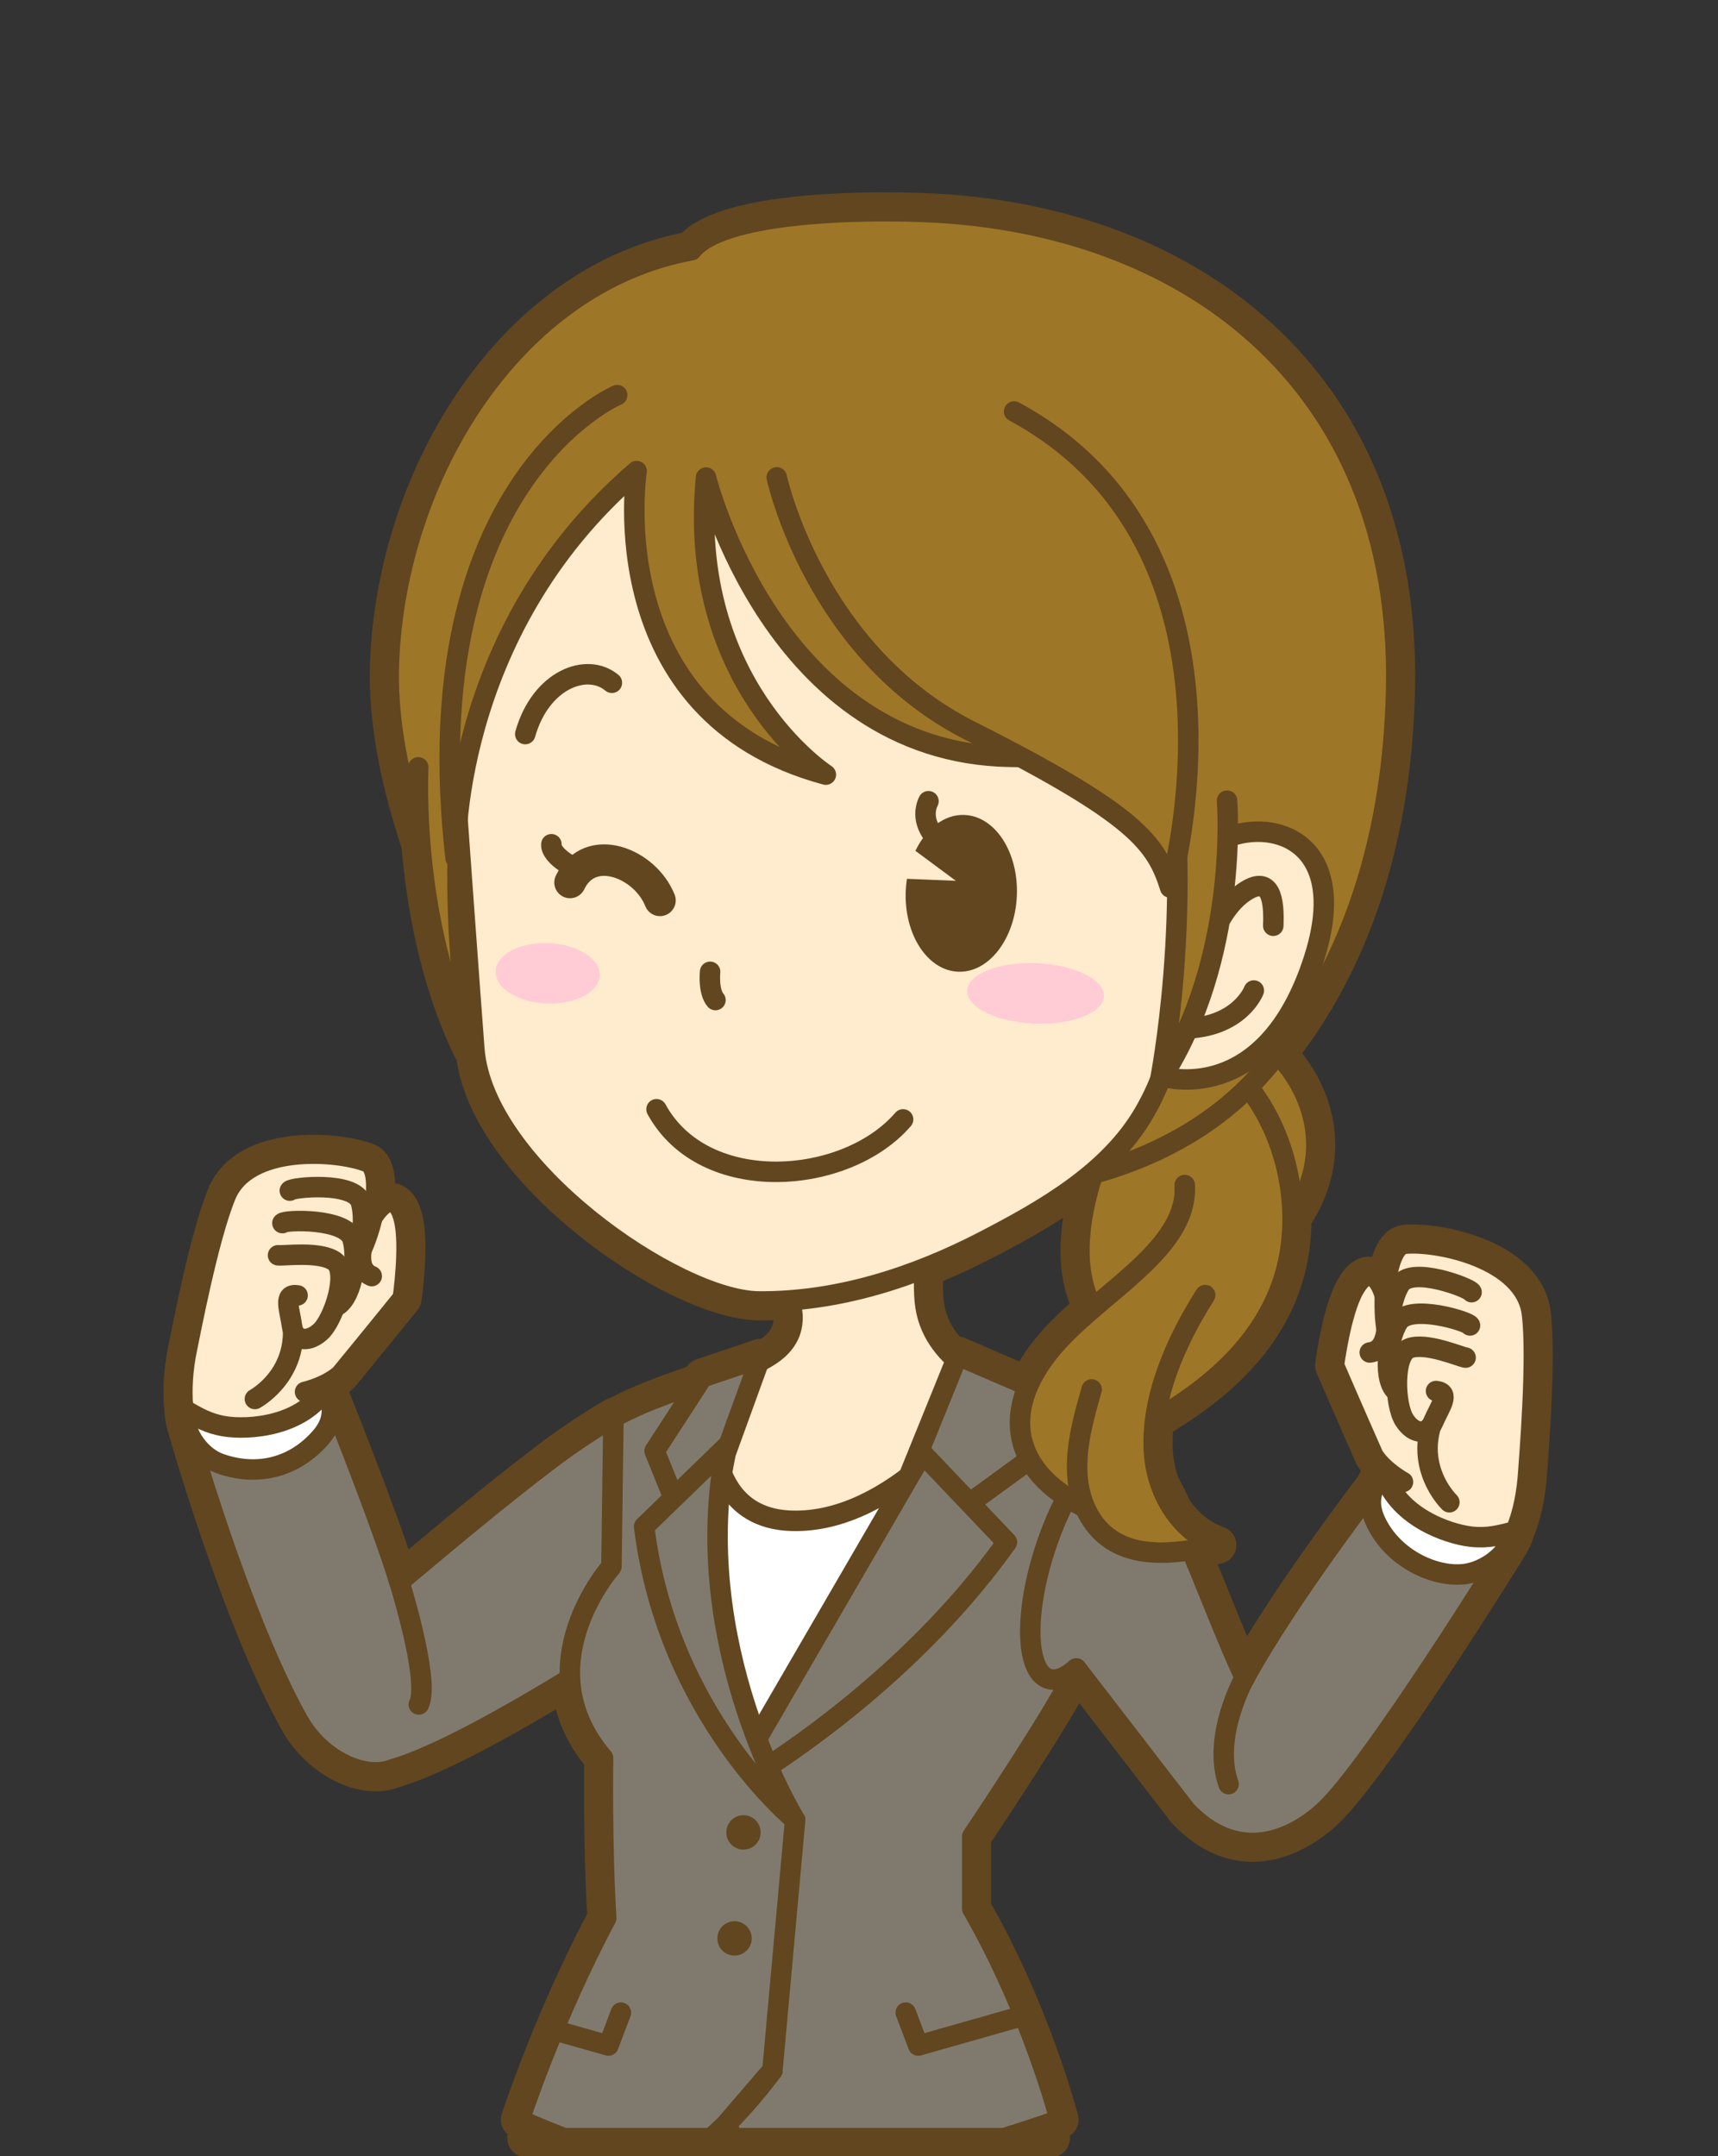 <?xml version="1.0" encoding="utf-8"?>
<!-- Generator: Adobe Illustrator 15.1.0, SVG Export Plug-In . SVG Version: 6.00 Build 0)  -->
<!DOCTYPE svg PUBLIC "-//W3C//DTD SVG 1.1//EN" "http://www.w3.org/Graphics/SVG/1.1/DTD/svg11.dtd">
<svg version="1.1" id="圖層_1" xmlns="http://www.w3.org/2000/svg" xmlns:xlink="http://www.w3.org/1999/xlink" x="0px" y="0px"
	 width="220px" height="276px" viewBox="0 0 220 276" enable-background="new 0 0 220 276" xml:space="preserve">
<rect x="0" y="0" width="220" height="276" fill="#333333" stroke="none"/>
<g>
	<g id="女性_8_">
		
			<path id="太枠_21_" fill="#61461F" stroke="#61461F" stroke-width="4.839" stroke-linecap="round" stroke-linejoin="round" stroke-miterlimit="10" d="
			M134.048,271.9c1.05-0.357,1.654-0.574,1.654-0.574s-3.53-13.71-11.202-27.018v-9.244c0,0,11.087-16.463,13.329-21.515
			l14.03,18.185c6.449,6.836,13.336,4.043,17.611,0.186c6.129-5.527,23.932-34.339,23.932-34.339
			c-0.01,0.003-0.02,0.007-0.026,0.013c0.291-0.488,0.542-1.021,0.729-1.607c-0.016,0.004-0.03,0.01-0.049,0.013
			c0.08-0.177,0.162-0.377,0.248-0.597l0.018-0.006c0.003-0.008,0.003-0.03,0.003-0.049c0.543-1.414,1.182-3.717,1.391-7.063
			c0.111-1.784,1.167-14.246,0.462-20.098c-0.867-7.188-12.283-9.403-16.291-8.986c-1.511,0.154-2.393,3.283-2.541,6.688
			c-0.587-2.105-2.058-4.224-3.959-0.88c-1.695,2.99-2.564,9.763-2.564,9.763s2.57,5.961,5.049,11.553
			c0.462,0.732,1.089,1.377,1.701,1.9l0.746,2.709c-0.508-0.775-0.918-1.638-1.18-2.599c-0.5,0.664-0.873,1.282-1.13,1.874
			c-2.366,3.107-11.704,15.543-16.602,24.529c-2.075-4.353-4.442-10.623-6.853-16.327c1.133-0.175,2.258-0.404,3.35-0.647
			c-2.365-0.85-4.244-2.453-5.604-4.44c-0.562-1.188-1.118-2.3-1.67-3.312c-0.479-1.354-0.772-2.775-0.856-4.193
			c-0.078-1.309-0.022-2.631,0.14-3.952c1.464-0.966,2.657-1.704,3.171-2.048c8.818-5.879,14.426-13.486,14.439-23.713
			c0-0.06-0.004-0.117-0.004-0.176c3.32-4.981,4.268-10.881,1.121-16.882c-0.675-1.287-1.709-2.757-2.988-4.176
			c13.311-16.648,14.75-36.887,15.082-44.948c1.658-40.287-26.041-61.38-60.172-62.784c-9.746-0.401-26.35,0.17-30,4.889
			c-22.763,4.148-37.773,28.833-38.75,52.591c-0.326,7.911,1.48,15.792,4.014,23.494c0.587,7.152,2.213,17.083,6.534,25.998
			c0,0-0.906-4.845-1.426-12.17c0.372,0.952,0.74,1.9,1.104,2.842c0.326,4.461,0.586,7.943,0.706,9.506
			c1.177,15.181,25.872,32.228,36.452,32.301c1.311,0.007,2.616-0.04,3.916-0.139c0.916,2.917,0.244,5.559-3.149,7.446
			c-0.267,0.146-0.533,0.297-0.799,0.446l0.2-0.554l-7.425,2.518l-0.439,0.676c-3.08,1.023-8.219,2.85-10.803,4.43l-0.039-0.096
			c-2.142,1.248-5.2,3.205-8.201,5.473c-6.879,5.197-14.949,12.027-19.314,15.678c-0.001-0.003-0.003-0.008-0.003-0.011
			c-0.189-0.625-0.309-0.996-0.309-0.996l0.009,0.054c-2.824-8.771-8.985-23.981-8.985-23.981c-0.511,0.854-1.136,1.575-1.832,2.185
			l1.444-2.404c0.73-0.345,1.508-0.797,2.149-1.377c3.887-4.725,7.964-9.773,7.964-9.773s0.979-6.757,0.146-10.094
			c-0.933-3.731-2.92-2.088-4.049-0.213c0.77-3.32,0.759-6.568-0.654-7.125c-3.749-1.479-15.341-2.405-18.104,4.287
			c-2.251,5.445-4.577,17.733-4.948,19.481c-0.639,3.004-0.686,5.483-0.568,7.228l0,0c0.017,0.222,0.032,0.43,0.053,0.625
			c0.025,0.644,0.121,1.254,0.275,1.828c0.049,0.226,0.083,0.346,0.083,0.346l0.015-0.017c0.005,0.017,0.009,0.03,0.014,0.042
			c-0.009-0.008-0.02-0.015-0.028-0.025c0,0,6.859,24.324,14.39,37.754c2.818,5.022,8.485,7.629,12.053,6.197
			c5.484-1.541,14.73-6.713,22.742-11.594c0.154,3.229,1.301,6.713,4.226,10.139c0,0-0.173,11.013,0.407,20.5
			c-2.684,5.033-4.956,10.057-6.732,14.32c-2.784,6.68-4.349,11.486-4.349,11.486s0.451,0.208,1.216,0.538
			c-0.125,0.583-0.256,1.194-0.389,1.827h67.217C134.413,273.085,134.229,272.482,134.048,271.9z M192.628,195.743l0.323,0.534
			c-1.518,0.373-2.855,0.606-4.551,0.42c-0.094-0.012-0.19-0.022-0.291-0.036L192.628,195.743z M185.118,195.896
			c-1.255-0.451-2.601-1.097-3.839-1.969L185.118,195.896z M177.098,171.906c0.252-0.487,0.396-1.075,0.471-1.702
			c0.064,0.416,0.145,0.813,0.238,1.192L177.098,171.906z M46.305,159.95c-0.097,0.624-0.115,1.229-0.004,1.765l-0.547-0.682
			C45.945,160.693,46.128,160.331,46.305,159.95z M28.761,182.564c-1.437-0.234-2.54-0.694-3.68-1.299l0.454-0.451l3.517,1.793
			C28.951,182.596,28.854,182.581,28.761,182.564z M32.138,182.674l4.226-0.865C34.937,182.314,33.467,182.576,32.138,182.674z
			 M122.439,174.042c-1.811-1.597-3.457-3.817-3.922-6.794c-0.205-1.336-0.219-3.04-0.104-4.93c2.597-1.021,5.14-2.188,7.608-3.469
			c4.625-2.397,9.49-5.078,13.606-8.507c0.108-0.03,0.22-0.061,0.329-0.09c-1.949,6.104-2.637,12.411-0.043,17.244
			c-2.055,1.767-4.023,3.571-5.57,5.505c-1.439,1.803-2.453,3.594-3.061,5.344l-0.127-1.181l-8.5-3.663L122.439,174.042z"/>
		<path id="首_22_" fill="#FFEBCD" stroke="#61461F" stroke-width="2.621" stroke-linecap="round" stroke-linejoin="round" d="
			M118.52,167.248c-1.104-7.124,3.293-24.793,3.293-24.793l-41.709,3.281c0,0,31.777,20.414,17.859,28.158
			c-4.211,2.344-8.479,4.963-8.479,4.963s-1.135,20.572,12.081,22.017c20.204,2.207,26.688-23.446,26.688-23.446
			S119.68,174.7,118.52,167.248z"/>
		<g id="腕_31_">
			<g>
				<path id="_x3C_パス_x3E__815_" fill="#FFEBCD" d="M23.402,179.725c0.122-0.74,5.669-14.105,5.669-14.105l15.971-5.469
					l2.561,3.188l-2.978,8.707l-5.522,9.2l-9.077,1.859L23.402,179.725z"/>
				
					<path id="_x3C_パス_x3E__814_" fill="#FFEBCD" stroke="#61461F" stroke-width="2.621" stroke-linecap="round" stroke-linejoin="round" d="
					M39.06,178.162c0,0,2.794-0.633,4.556-2.229c3.887-4.725,7.964-9.773,7.964-9.773s0.979-6.758,0.146-10.094
					c-1.188-4.75-4.084-0.789-4.744,1.265c-0.66,2.056-1.569,5.104,0.621,6.009"/>
				
					<path id="_x3C_パス_x3E__813_" fill="#FFEBCD" stroke="#61461F" stroke-width="2.621" stroke-linecap="round" stroke-linejoin="round" d="
					M32.641,179.072c0,0,7.323-3.93,4.057-13"/>
				
					<path id="_x3C_パス_x3E__812_" fill="#FFEBCD" stroke="#61461F" stroke-width="2.621" stroke-linecap="round" stroke-linejoin="round" d="
					M42.891,163.6c3.749-0.104,7.16-13.68,4.132-14.871c-3.749-1.479-15.341-2.405-18.104,4.287
					c-2.251,5.445-4.577,17.733-4.948,19.481c-1.293,6.079-0.157,10.024-0.157,10.024"/>
				
					<path id="_x3C_パス_x3E__811_" fill="#FFEBCD" stroke="#61461F" stroke-width="2.621" stroke-linecap="round" stroke-linejoin="round" d="
					M37.116,152.4c0.289-0.437,8.276-1.219,9.087,1.483c0.811,2.7-0.178,7.951-2.26,8.681c-2.081,0.731-4.988,2.67-5.704,0.813"/>
				
					<path id="_x3C_パス_x3E__810_" fill="#FFEBCD" stroke="#61461F" stroke-width="2.621" stroke-linecap="round" stroke-linejoin="round" d="
					M36.165,156.559c0.289-0.437,8.158-0.664,8.968,2.037c0.81,2.702-0.178,7.952-2.26,8.682c-2.082,0.731-4.988,2.67-5.705,0.814"
					/>
				
					<path id="_x3C_パス_x3E__809_" fill="#FFEBCD" stroke="#61461F" stroke-width="2.621" stroke-linecap="round" stroke-linejoin="round" d="
					M35.604,160.676c0.698,0.104,5.44-0.568,7.269,0.797c1.828,1.361-0.13,7.489-1.878,9.027c-1.748,1.539-3.365,0.959-3.595-0.725
					c-0.299-2.174-1.2-4.273,0.709-3.963"/>
			</g>
			<path fill="#807A6E" stroke="#61461F" stroke-width="2.621" stroke-linecap="round" stroke-linejoin="round" d="M23.813,182.521
				c4.336,4.815,17.606,0.226,18.04-4.992c0,0,6.628,16.369,9.288,24.937c4.365-3.649,12.436-10.479,19.314-15.678
				c3.001-2.269,6.06-4.226,8.201-5.474l9.718,23.695c0,0-26.911,18.318-38.119,21.463c-3.567,1.433-9.234-1.174-12.052-6.197
				C30.673,206.848,23.813,182.521,23.813,182.521z"/>
			
				<path id="_x3C_パス_x3E__808_" fill="#FFFFFF" stroke="#61461F" stroke-width="2.621" stroke-linecap="round" stroke-linejoin="round" stroke-miterlimit="10" d="
				M40.849,184.238c-3.508,3.82-8.208,4.697-12.699,3.1c-2.246-0.8-4.553-3.411-4.694-6.988c1.825,1.06,3.207,1.875,5.306,2.217
				c3.01,0.49,10.049,0.063,13.093-5.035C43.047,180.568,42.53,182.404,40.849,184.238z"/>
			
				<path fill="none" stroke="#61461F" stroke-width="2.621" stroke-linecap="round" stroke-linejoin="round" stroke-miterlimit="10" d="
				M50.83,201.459c0,0,4.38,13.676,2.802,16.716"/>
		</g>
		<g id="ベスト_9_">
			
				<path id="_x3C_パス_x3E__807_" fill="#FFFFFF" stroke="#61461F" stroke-width="2.621" stroke-linecap="round" stroke-linejoin="round" stroke-miterlimit="10" d="
				M84.015,229.859l7.371-49.15c0,0-1.52,13.614,9.996,13.953c13.177,0.388,23.986-14.734,23.986-14.734l-12.369,52.346
				L84.015,229.859z"/>
			<path fill="#807A6E" stroke="#61461F" stroke-width="2.621" stroke-linecap="round" stroke-linejoin="round" d="M135.702,271.326
				c0,0-3.53-13.71-11.202-27.018v-9.244c0,0,11.087-16.463,13.329-21.515c8.833-19.891,6.478-28.862,6.478-28.862
				c-4.42-3.694-18.006-7.938-18.006-7.938s-7.844,30.826-29.107,48.229c-13.28-20.254-5.196-48.802-5.196-48.802
				s-9.709,2.964-13.445,5.32l-0.254,19.028c0,0-11.219,12.613-1.074,24.49c0,0-0.173,11.014,0.407,20.502
				c-6.888,12.916-11.081,25.807-11.081,25.807s2.46,1.131,5.711,2.365h18.777c0.67-0.564,1.329-1.178,1.967-1.808v-0.001
				l5.908-6.876c0,0-2.637,3.646-5.908,6.877c0.003,0.013,0.196,0.765,1.056,1.808h34.504
				C132.764,272.383,135.702,271.326,135.702,271.326z"/>
			<path fill="#807A6E" stroke="#61461F" stroke-width="2.621" stroke-linecap="round" stroke-linejoin="round" d="M98.913,265.008
				l-5.908,6.876v0.001C96.276,268.652,98.913,265.008,98.913,265.008z"/>
			
				<line fill="none" stroke="#61461F" stroke-width="2.621" stroke-linecap="round" stroke-linejoin="round" x1="101.822" y1="232.952" x2="98.913" y2="265.008"/>
			<circle id="_x3C_パス_x3E__806_" fill="#61461F" cx="94.062" cy="248.116" r="2.2"/>
			<circle id="_x3C_パス_x3E__805_" fill="#61461F" cx="95.206" cy="234.547" r="2.201"/>
			<g id="ポケット_9_">
				
					<polyline id="_x3C_パス_x3E__804_" fill="none" stroke="#61461F" stroke-width="2.621" stroke-linecap="round" stroke-linejoin="round" stroke-miterlimit="10" points="
					130.473,258.172 117.585,261.83 115.986,257.616 				"/>
				
					<polyline id="_x3C_パス_x3E__803_" fill="none" stroke="#61461F" stroke-width="2.621" stroke-linecap="round" stroke-linejoin="round" stroke-miterlimit="10" points="
					70.898,259.84 77.913,261.83 79.51,257.616 				"/>
			</g>
			<g>
				<g>
					
						<polygon id="_x3C_パス_x3E__802_" fill="#807A6E" stroke="#61461F" stroke-width="2.621" stroke-linecap="round" stroke-linejoin="round" points="
						122.657,173.503 131.157,177.166 132.172,186.58 111.146,201.883 					"/>
					<path fill="#807A6E" stroke="#61461F" stroke-width="2.621" stroke-linecap="round" stroke-linejoin="round" d="M128.945,197.4
						l-10.812-11.353l-21.878,37.658c0.568,0.88,1.303,1.655,1.871,2.565C105.614,221.364,118.962,211.422,128.945,197.4z"/>
				</g>
				<g>
					
						<polygon id="_x3C_パス_x3E__801_" fill="#807A6E" stroke="#61461F" stroke-width="2.621" stroke-linecap="round" stroke-linejoin="round" points="
						97.363,173.789 89.938,176.307 83.822,185.725 90.021,201.023 92.918,186.031 					"/>
					
						<path id="_x3C_パス_x3E__800_" fill="#807A6E" stroke="#61461F" stroke-width="2.621" stroke-linecap="round" stroke-linejoin="round" d="
						M93.005,185.193L82.484,195.4c2.998,24.244,19.338,37.552,19.338,37.552S87.924,210.531,93.005,185.193z"/>
				</g>
			</g>
		</g>
		<g id="腕_29_">
			<g>
				<path id="_x3C_パス_x3E__799_" fill="#FFEBCD" d="M194.322,195.396c0.084-0.746-1.676-15.106-1.676-15.106l-13.916-9.556
					l-3.323,2.387l0.532,9.188l2.854,10.344l8.243,4.228L194.322,195.396z"/>
				
					<path id="_x3C_パス_x3E__798_" fill="#FFEBCD" stroke="#61461F" stroke-width="2.621" stroke-linecap="round" stroke-linejoin="round" d="
					M179.661,189.693c0,0-2.522-1.359-3.791-3.371c-2.479-5.592-5.05-11.553-5.05-11.553s0.869-6.771,2.566-9.763
					c2.418-4.258,4.146,0.336,4.229,2.491c0.085,2.156,0.142,5.338-2.21,5.622"/>
				
					<path id="_x3C_パス_x3E__797_" fill="#FFEBCD" stroke="#61461F" stroke-width="2.621" stroke-linecap="round" stroke-linejoin="round" d="
					M185.6,192.289c0,0-6-5.751-0.42-13.609"/>
				
					<path id="_x3C_パス_x3E__796_" fill="#FFEBCD" stroke="#61461F" stroke-width="2.621" stroke-linecap="round" stroke-linejoin="round" d="
					M179.876,174.636c-3.582-1.106-3.228-15.1,0.011-15.436c4.008-0.417,15.424,1.8,16.291,8.985
					c0.705,5.853-0.351,18.313-0.462,20.099c-0.387,6.2-2.252,8.843-2.252,8.843"/>
				
					<path id="_x3C_パス_x3E__795_" fill="#FFEBCD" stroke="#61461F" stroke-width="2.621" stroke-linecap="round" stroke-linejoin="round" d="
					M188.443,165.398c-0.16-0.5-7.646-3.395-9.15-1.01c-1.506,2.383-1.962,7.707-0.152,8.967c1.81,1.264,4.09,3.91,5.276,2.316"/>
				
					<path id="_x3C_パス_x3E__794_" fill="#FFEBCD" stroke="#61461F" stroke-width="2.621" stroke-linecap="round" stroke-linejoin="round" d="
					M188.244,169.656c-0.161-0.496-7.68-2.826-9.186-0.443c-1.504,2.387-1.961,7.707-0.15,8.973c1.809,1.258,4.09,3.906,5.275,2.313
					"/>
				
					<path id="_x3C_パス_x3E__793_" fill="#FFEBCD" stroke="#61461F" stroke-width="2.621" stroke-linecap="round" stroke-linejoin="round" d="
					M187.68,173.773c-0.699-0.088-5.088-2.008-7.216-1.186c-2.126,0.823-1.884,7.252-0.612,9.203
					c1.271,1.953,2.984,1.825,3.66,0.266c0.868-2.015,2.301-3.793,0.379-4.005"/>
			</g>
			<path fill="#807A6E" stroke="#61461F" stroke-width="2.621" stroke-linecap="round" stroke-linejoin="round" d="M193.402,197.581
				c-8.864,4.17-17.816-2.962-16.836-8.104c0,0-11.521,14.918-17.16,25.262c-4.51-9.457-10.397-27.98-15.102-30.051
				c-2.854-1.256-7.607,4.976-10.382,13.313c-2.776,8.338-2.627,15.894,0.332,16.878c1.034,0.346,2.276-0.164,3.573-1.327
				l14.029,18.185c6.449,6.836,13.336,4.044,17.611,0.186C175.6,226.393,193.402,197.581,193.402,197.581z"/>
			
				<path id="_x3C_パス_x3E__792_" fill="#FFFFFF" stroke="#61461F" stroke-width="2.621" stroke-linecap="round" stroke-linejoin="round" stroke-miterlimit="10" d="
				M176.307,195.064c2.355,4.623,7.684,6.939,11.401,6.395c2.206-0.323,5.302-2.064,6.397-5.475
				c-2.043,0.531-3.594,0.947-5.705,0.713c-3.03-0.336-9.696-2.637-11.262-8.363C175.175,190.941,175.178,192.848,176.307,195.064z"
				/>
			
				<path fill="none" stroke="#61461F" stroke-width="2.621" stroke-linecap="round" stroke-linejoin="round" stroke-miterlimit="10" d="
				M159.406,214.736c0,0-4.254,7.502-2.083,13.637"/>
		</g>
		<g id="髪_44_">
			<g id="毛束_9_">
				
					<path fill="#9E7628" stroke="#61461F" stroke-width="2.621" stroke-linecap="round" stroke-linejoin="round" stroke-miterlimit="10" d="
					M150.971,129.066c6.383-1.458,13.281,5.424,15.67,9.98c6.859,13.086-5.724,25.681-20.002,29.351"/>
				
					<path fill="#9E7628" stroke="#61461F" stroke-width="2.621" stroke-linecap="round" stroke-linejoin="round" stroke-miterlimit="10" d="
					M150.971,129.066c0,0-27.757,37.868-1.359,45.5l10.388-18.232"/>
				
					<path fill="#9E7628" stroke="#61461F" stroke-width="2.621" stroke-linecap="round" stroke-linejoin="round" stroke-miterlimit="10" d="
					M154.414,133.988c7.314,4.965,11.122,13.618,11.107,22.116c-0.014,10.227-5.621,17.834-14.438,23.713
					c-2.132,1.42-15.834,9.564-12.509,12.961c-8.883-4.48-10.391-12.064-4.229-19.774c5.866-7.342,17.862-12.851,17.368-21.321"/>
				
					<path fill="#9E7628" stroke="#61461F" stroke-width="2.621" stroke-linecap="round" stroke-linejoin="round" stroke-miterlimit="10" d="
					M139.794,177.848c-1.012,3.545-2.052,7.217-1.833,10.875c0.193,3.248,1.564,6.543,4.362,8.369
					c3.78,2.471,8.987,1.702,13.581,0.67c-4.975-1.783-7.831-6.896-8.133-11.945c-0.408-6.894,2.801-14.125,6.558-20.045"/>
			</g>
			
				<path id="_x3C_パス_x3E__791_" fill="#9E7628" stroke="#61461F" stroke-width="2.621" stroke-linecap="round" stroke-linejoin="round" stroke-miterlimit="10" d="
				M129.77,151.979c0,0,18.698-0.52,31.049-13.817c15.947-17.174,17.562-39.636,17.916-48.237
				c1.658-40.287-26.041-61.38-60.172-62.784c-9.746-0.401-26.35,0.17-30,4.889c-22.763,4.148-37.773,28.833-38.75,52.591
				c-0.57,13.78,5.336,27.47,10.27,40.28"/>
			
				<path id="_x3C_パス_x3E__790_" fill="#9E7628" stroke="#61461F" stroke-width="2.621" stroke-linecap="round" stroke-linejoin="round" stroke-miterlimit="10" d="
				M53.561,98.225c0,0-1.078,19.63,6.799,35.884c0,0-4.261-22.723,0.407-44.178"/>
		</g>
		<g id="顔_22_">
			<path id="輪郭_22_" fill="#FFEBCD" stroke="#61461F" stroke-width="2.621" stroke-linecap="round" stroke-linejoin="round" d="
				M114.003,36.814c30.388,1.116,55.298,13.617,55.925,40.899c0.361,15.803-0.986,35.296-9.476,46.568
				c-1.943,2.577-10.386,9.11-10.431,9.148c-0.367,0.342-0.512,2.065-0.66,2.548c-0.69,2.227-1.646,4.389-2.813,6.406
				c-4.463,7.725-12.83,12.479-20.527,16.467c-8.899,4.615-18.719,7.805-28.827,7.737c-10.58-0.073-35.275-17.121-36.452-32.301
				c-0.375-4.854-2.08-28.262-3.047-41.998C54.736,50.188,85.848,35.655,114.003,36.814z"/>
			
				<path id="口_22_" fill="none" stroke="#61461F" stroke-width="2.621" stroke-linecap="round" stroke-linejoin="round" stroke-miterlimit="10" d="
				M115.646,143.282c-7.283,8.466-25.483,9.868-31.575-1.3"/>
			
				<path id="鼻_22_" fill="none" stroke="#61461F" stroke-width="2.621" stroke-linecap="round" stroke-linejoin="round" stroke-miterlimit="10" d="
				M90.935,124.393c0,0-0.267,2.496,0.682,3.613"/>
			<g id="頬_9_">
				<path id="_x3C_パス_x3E__789_" fill="#FFCCD5" d="M141.354,127.518c-0.088,2.133-4.076,3.701-8.908,3.504
					c-4.834-0.201-8.682-2.091-8.594-4.226c0.088-2.131,4.076-3.7,8.912-3.501C137.596,123.492,141.441,125.386,141.354,127.518z"/>
				
					<ellipse id="_x3C_パス_x3E__788_" transform="matrix(0.041 -0.999 0.999 0.041 -57.212 189.565)" fill="#FFCCD5" cx="70.156" cy="124.59" rx="3.866" ry="6.67"/>
			</g>
			<g id="目_22_">
				<g id="_x3C_グループ_x3E__18_">
					<path id="_x3C_パス_x3E__787_" fill="#61461F" d="M123.514,104.315c-2.582-0.107-4.923,1.741-6.289,4.592l5.178,3.837
						l-6.264-0.256c-0.078,0.51-0.131,1.033-0.152,1.568c-0.229,5.539,2.771,10.162,6.701,10.323
						c3.931,0.163,7.299-4.196,7.527-9.738C130.443,109.101,127.441,104.477,123.514,104.315z"/>
					
						<path id="_x3C_パス_x3E__786_" fill="none" stroke="#61461F" stroke-width="2.621" stroke-linecap="round" stroke-linejoin="round" stroke-miterlimit="10" d="
						M118.895,102.556c0,0-2.533,4.387,5.584,7.549"/>
				</g>
				<g id="_x3C_グループ_x3E__17_">
					
						<path id="_x3C_パス_x3E__785_" fill="none" stroke="#61461F" stroke-width="4.032" stroke-linecap="round" stroke-linejoin="round" stroke-miterlimit="10" d="
						M72.996,112.959c2.538-5.287,9.607-2.502,11.517,2.291"/>
					
						<path id="_x3C_パス_x3E__784_" fill="none" stroke="#61461F" stroke-width="2.621" stroke-linecap="round" stroke-linejoin="round" stroke-miterlimit="10" d="
						M70.61,108.064c0,0-0.322,1.233,2.753,2.926"/>
				</g>
			</g>
			<g id="眉_22_">
				
					<path id="_x3C_パス_x3E__783_" fill="none" stroke="#61461F" stroke-width="2.621" stroke-linecap="round" stroke-linejoin="round" stroke-miterlimit="10" d="
					M132.635,94.03c-3.475-5.913-12.771-9.626-18.386-6.013"/>
				
					<path id="_x3C_パス_x3E__782_" fill="none" stroke="#61461F" stroke-width="2.621" stroke-linecap="round" stroke-linejoin="round" stroke-miterlimit="10" d="
					M67.261,93.96c2.001-7.051,7.958-9.2,11.094-6.566"/>
			</g>
		</g>
		<g id="髪_43_">
			<path id="_x3C_パス_x3E__781_" fill="#9E7628" d="M176.484,86.076c-2.225,54.002-22.676,23.361-22.676,23.361
				s-5.377,0.932-9.313-16.061c-5.593-24.146-8.259-17.91-19.361-18.305c-7.198-0.255-20.416-4.51-24.805-8.228
				c-8.405-7.117-11.317-12.937-19.887-7.332C58.46,73.896,54.111,129.678,55.938,82.128c1.014-26.397,25.466-51.542,55.207-50.317
				C156.758,33.689,177.732,55.744,176.484,86.076z"/>
			<g id="耳_22_">
				
					<path id="_x3C_パス_x3E__745_" fill="#FFEBCD" stroke="#61461F" stroke-width="2.621" stroke-linecap="round" stroke-linejoin="round" d="
					M152.332,112.879c0.49-8.794,22.637-11.118,15.925,9.836c-6.176,19.271-19.422,15.072-19.422,15.072"/>
				
					<path id="_x3C_パス_x3E__744_" fill="none" stroke="#61461F" stroke-width="2.621" stroke-linecap="round" stroke-linejoin="round" d="
					M160.559,126.787c0,0-1.772,4.705-8.869,4.866c1.547-5.032,2.853-14.194,7.594-17.438c3.479-2.38,3.896,0.999,3.766,4.28"/>
			</g>
			
				<path id="_x3C_パス_x3E__743_" fill="#9E7628" stroke="#61461F" stroke-width="2.621" stroke-linecap="round" stroke-linejoin="round" stroke-miterlimit="10" d="
				M157.131,102.486c0,0,1.631,20.225-8.564,35.735c0,0,4.268-21.62,0.93-43.406"/>
			
				<path id="_x3C_パス_x3E__742_" fill="#9E7628" stroke="#61461F" stroke-width="2.621" stroke-linecap="round" stroke-linejoin="round" stroke-miterlimit="10" d="
				M79.033,50.576c0,0-26.185,11.1-20.69,59.26c0,0-0.978-28.802,23.185-49.535c0,0-4.857,31.058,24.226,38.852
				c0,0-17.874-11.581-15.343-38.02c0,0,8.697,35.214,38.916,35.741c34.899,0.61,19.362-2.52,19.362-2.52"/>
			
				<path id="_x3C_パス_x3E__741_" fill="#9E7628" stroke="#61461F" stroke-width="2.621" stroke-linecap="round" stroke-linejoin="round" stroke-miterlimit="10" d="
				M99.466,61.104c0,0,4.828,22.39,24.779,32.444c21.29,10.729,23.79,14.375,25.596,20.054c0,0,12.369-43.5-19.978-60.934"/>
		</g>
	</g>
</g>
</svg>
